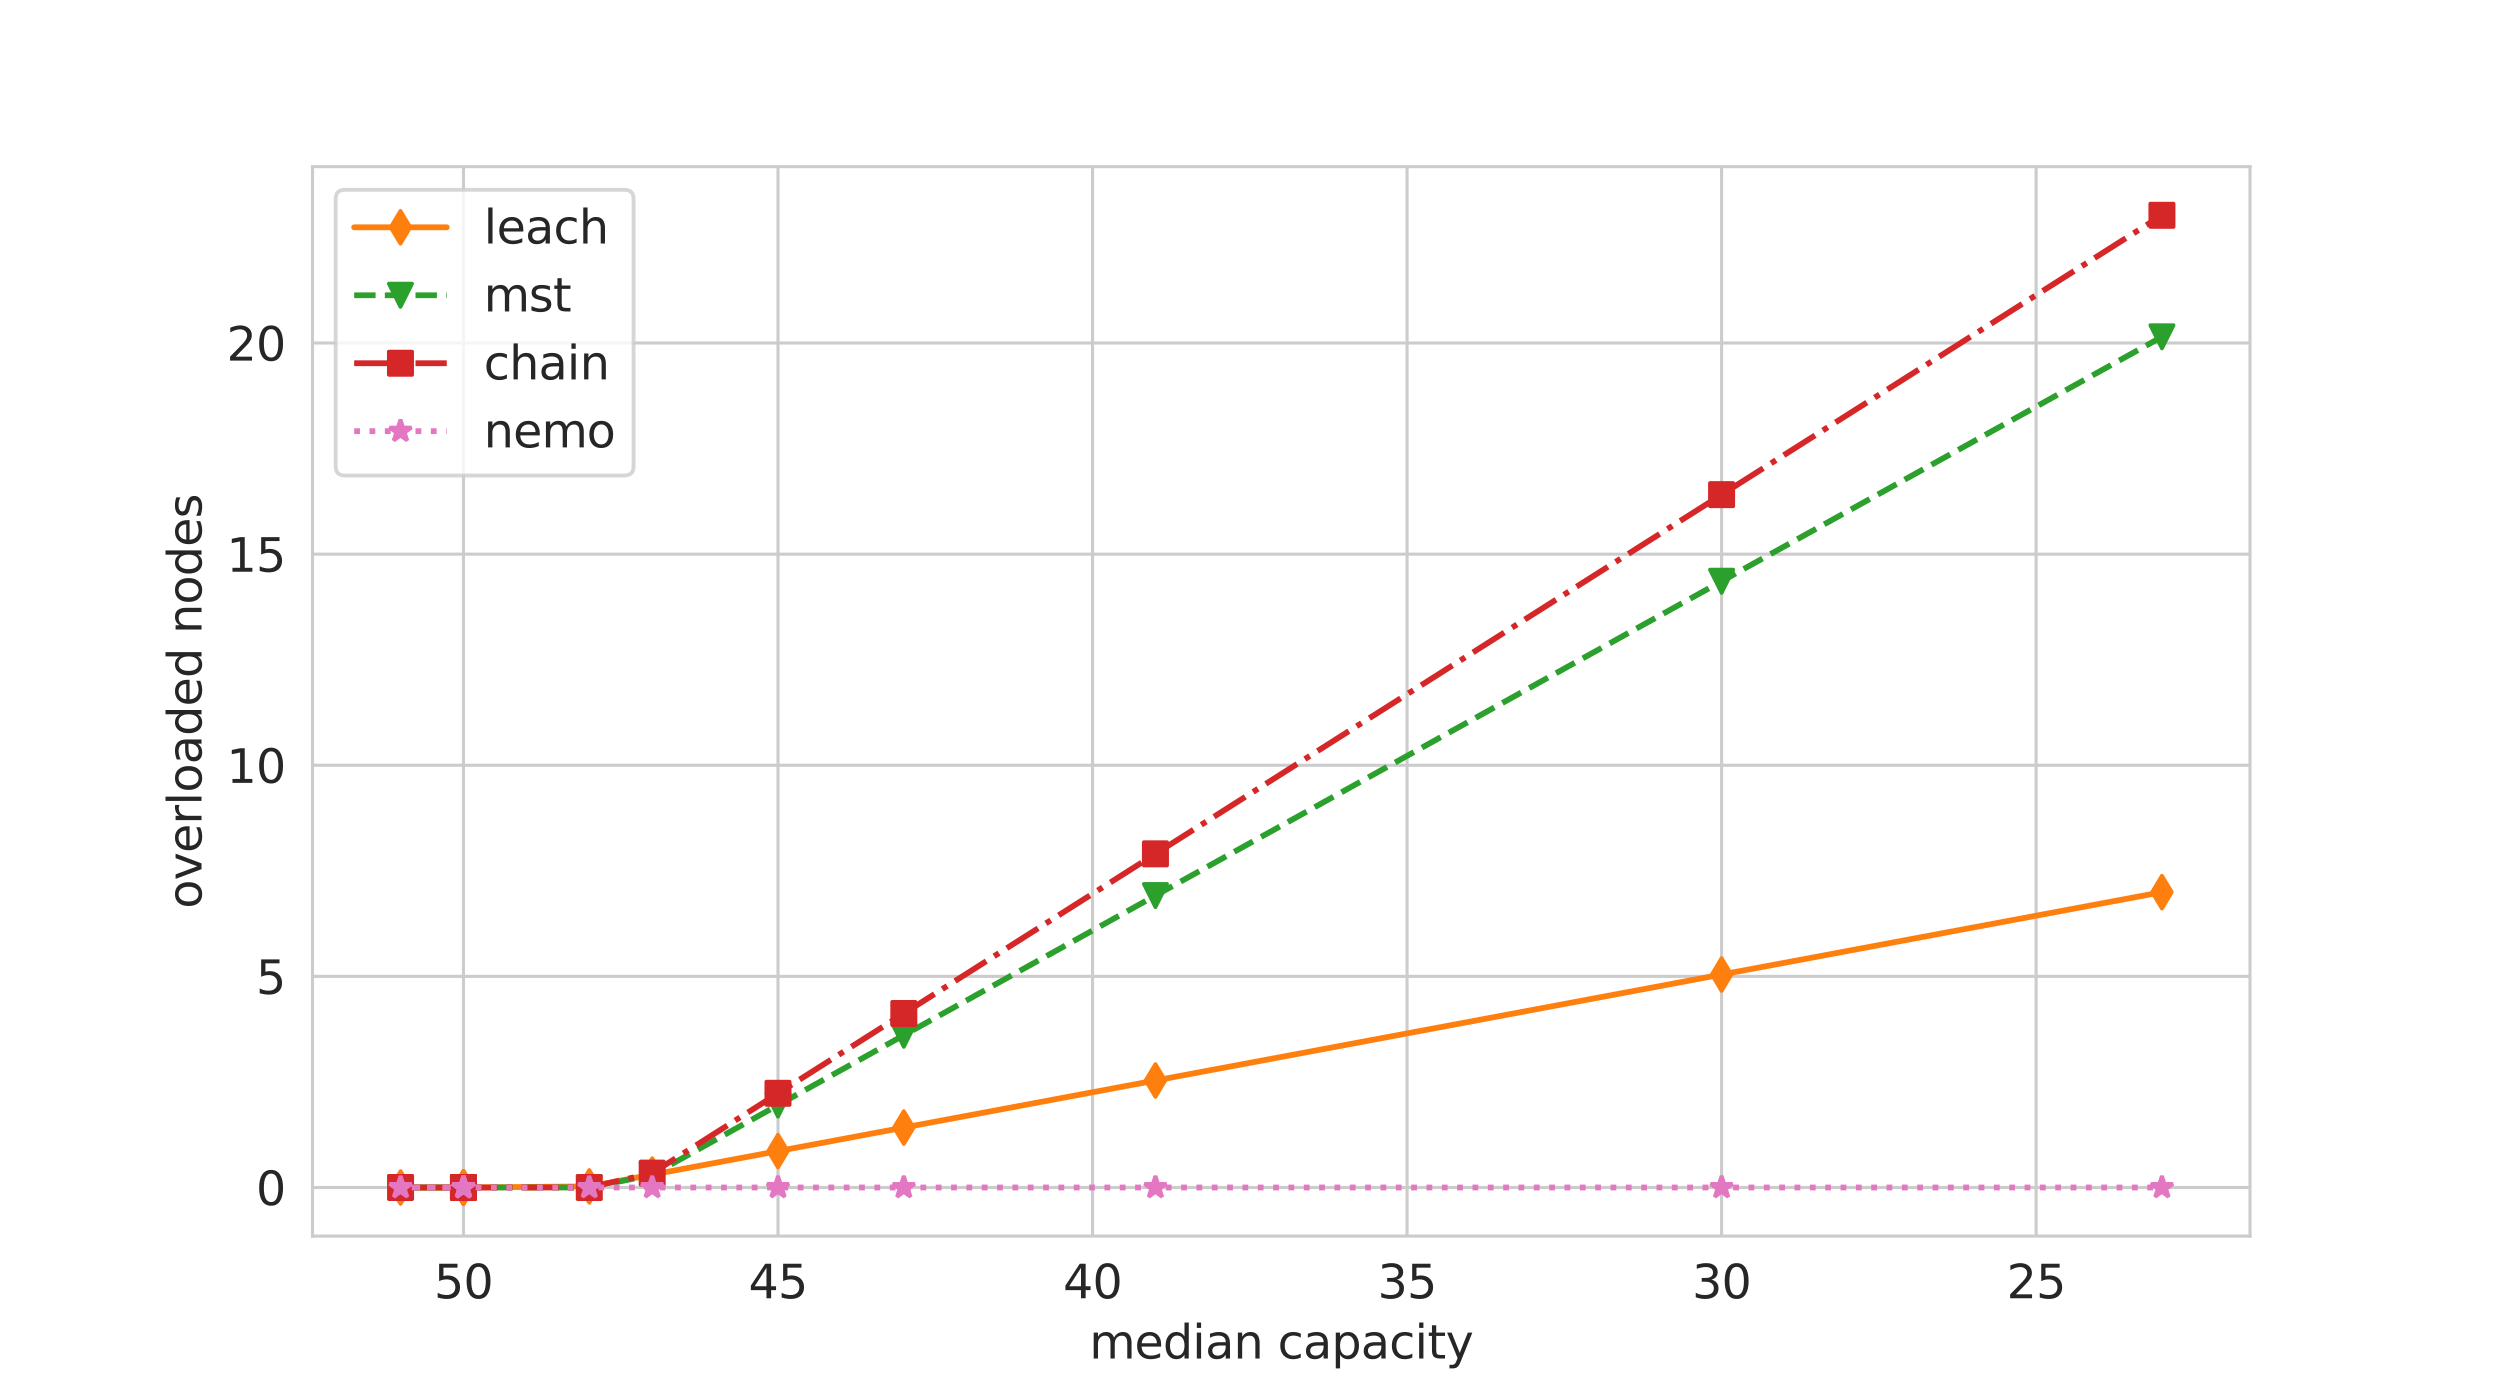 <?xml version="1.0" encoding="utf-8" standalone="no"?>
<!DOCTYPE svg PUBLIC "-//W3C//DTD SVG 1.1//EN"
  "http://www.w3.org/Graphics/SVG/1.1/DTD/svg11.dtd">
<svg xmlns:xlink="http://www.w3.org/1999/xlink" width="648pt" height="360pt" viewBox="0 0 648 360" xmlns="http://www.w3.org/2000/svg" version="1.1">
 <defs>
  <style type="text/css">*{stroke-linejoin: round; stroke-linecap: butt}</style>
 </defs>
 <g id="figure_1">
  <g id="patch_1">
   <path d="M 0 360 
L 648 360 
L 648 0 
L 0 0 
z
" style="fill: #ffffff"/>
  </g>
  <g id="axes_1">
   <g id="patch_2">
    <path d="M 81 320.4 
L 583.2 320.4 
L 583.2 43.2 
L 81 43.2 
z
" style="fill: #ffffff"/>
   </g>
   <g id="matplotlib.axis_1">
    <g id="xtick_1">
     <g id="line2d_1">
      <path d="M 527.762 320.4 
L 527.762 43.2 
" clip-path="url(#p18d44e7e43)" style="fill: none; stroke: #cccccc; stroke-width: 0.8; stroke-linecap: round"/>
     </g>
     <g id="text_1">
      <!-- 25 -->
      <g style="fill: #262626" transform="translate(520.127 336.518) scale(0.12 -0.12)">
       <defs>
        <path id="DejaVuSans-32" d="M 1228 531 
L 3431 531 
L 3431 0 
L 469 0 
L 469 531 
Q 828 903 1448 1529 
Q 2069 2156 2228 2338 
Q 2531 2678 2651 2914 
Q 2772 3150 2772 3378 
Q 2772 3750 2511 3984 
Q 2250 4219 1831 4219 
Q 1534 4219 1204 4116 
Q 875 4013 500 3803 
L 500 4441 
Q 881 4594 1212 4672 
Q 1544 4750 1819 4750 
Q 2544 4750 2975 4387 
Q 3406 4025 3406 3419 
Q 3406 3131 3298 2873 
Q 3191 2616 2906 2266 
Q 2828 2175 2409 1742 
Q 1991 1309 1228 531 
z
" transform="scale(0.016)"/>
        <path id="DejaVuSans-35" d="M 691 4666 
L 3169 4666 
L 3169 4134 
L 1269 4134 
L 1269 2991 
Q 1406 3038 1543 3061 
Q 1681 3084 1819 3084 
Q 2600 3084 3056 2656 
Q 3513 2228 3513 1497 
Q 3513 744 3044 326 
Q 2575 -91 1722 -91 
Q 1428 -91 1123 -41 
Q 819 9 494 109 
L 494 744 
Q 775 591 1075 516 
Q 1375 441 1709 441 
Q 2250 441 2565 725 
Q 2881 1009 2881 1497 
Q 2881 1984 2565 2268 
Q 2250 2553 1709 2553 
Q 1456 2553 1204 2497 
Q 953 2441 691 2322 
L 691 4666 
z
" transform="scale(0.016)"/>
       </defs>
       <use xlink:href="#DejaVuSans-32"/>
       <use xlink:href="#DejaVuSans-35" x="63.623"/>
      </g>
     </g>
    </g>
    <g id="xtick_2">
     <g id="line2d_2">
      <path d="M 446.236 320.4 
L 446.236 43.2 
" clip-path="url(#p18d44e7e43)" style="fill: none; stroke: #cccccc; stroke-width: 0.8; stroke-linecap: round"/>
     </g>
     <g id="text_2">
      <!-- 30 -->
      <g style="fill: #262626" transform="translate(438.601 336.518) scale(0.12 -0.12)">
       <defs>
        <path id="DejaVuSans-33" d="M 2597 2516 
Q 3050 2419 3304 2112 
Q 3559 1806 3559 1356 
Q 3559 666 3084 287 
Q 2609 -91 1734 -91 
Q 1441 -91 1130 -33 
Q 819 25 488 141 
L 488 750 
Q 750 597 1062 519 
Q 1375 441 1716 441 
Q 2309 441 2620 675 
Q 2931 909 2931 1356 
Q 2931 1769 2642 2001 
Q 2353 2234 1838 2234 
L 1294 2234 
L 1294 2753 
L 1863 2753 
Q 2328 2753 2575 2939 
Q 2822 3125 2822 3475 
Q 2822 3834 2567 4026 
Q 2313 4219 1838 4219 
Q 1578 4219 1281 4162 
Q 984 4106 628 3988 
L 628 4550 
Q 988 4650 1302 4700 
Q 1616 4750 1894 4750 
Q 2613 4750 3031 4423 
Q 3450 4097 3450 3541 
Q 3450 3153 3228 2886 
Q 3006 2619 2597 2516 
z
" transform="scale(0.016)"/>
        <path id="DejaVuSans-30" d="M 2034 4250 
Q 1547 4250 1301 3770 
Q 1056 3291 1056 2328 
Q 1056 1369 1301 889 
Q 1547 409 2034 409 
Q 2525 409 2770 889 
Q 3016 1369 3016 2328 
Q 3016 3291 2770 3770 
Q 2525 4250 2034 4250 
z
M 2034 4750 
Q 2819 4750 3233 4129 
Q 3647 3509 3647 2328 
Q 3647 1150 3233 529 
Q 2819 -91 2034 -91 
Q 1250 -91 836 529 
Q 422 1150 422 2328 
Q 422 3509 836 4129 
Q 1250 4750 2034 4750 
z
" transform="scale(0.016)"/>
       </defs>
       <use xlink:href="#DejaVuSans-33"/>
       <use xlink:href="#DejaVuSans-30" x="63.623"/>
      </g>
     </g>
    </g>
    <g id="xtick_3">
     <g id="line2d_3">
      <path d="M 364.71 320.4 
L 364.71 43.2 
" clip-path="url(#p18d44e7e43)" style="fill: none; stroke: #cccccc; stroke-width: 0.8; stroke-linecap: round"/>
     </g>
     <g id="text_3">
      <!-- 35 -->
      <g style="fill: #262626" transform="translate(357.075 336.518) scale(0.12 -0.12)">
       <use xlink:href="#DejaVuSans-33"/>
       <use xlink:href="#DejaVuSans-35" x="63.623"/>
      </g>
     </g>
    </g>
    <g id="xtick_4">
     <g id="line2d_4">
      <path d="M 283.184 320.4 
L 283.184 43.2 
" clip-path="url(#p18d44e7e43)" style="fill: none; stroke: #cccccc; stroke-width: 0.8; stroke-linecap: round"/>
     </g>
     <g id="text_4">
      <!-- 40 -->
      <g style="fill: #262626" transform="translate(275.549 336.518) scale(0.12 -0.12)">
       <defs>
        <path id="DejaVuSans-34" d="M 2419 4116 
L 825 1625 
L 2419 1625 
L 2419 4116 
z
M 2253 4666 
L 3047 4666 
L 3047 1625 
L 3713 1625 
L 3713 1100 
L 3047 1100 
L 3047 0 
L 2419 0 
L 2419 1100 
L 313 1100 
L 313 1709 
L 2253 4666 
z
" transform="scale(0.016)"/>
       </defs>
       <use xlink:href="#DejaVuSans-34"/>
       <use xlink:href="#DejaVuSans-30" x="63.623"/>
      </g>
     </g>
    </g>
    <g id="xtick_5">
     <g id="line2d_5">
      <path d="M 201.658 320.4 
L 201.658 43.2 
" clip-path="url(#p18d44e7e43)" style="fill: none; stroke: #cccccc; stroke-width: 0.8; stroke-linecap: round"/>
     </g>
     <g id="text_5">
      <!-- 45 -->
      <g style="fill: #262626" transform="translate(194.023 336.518) scale(0.12 -0.12)">
       <use xlink:href="#DejaVuSans-34"/>
       <use xlink:href="#DejaVuSans-35" x="63.623"/>
      </g>
     </g>
    </g>
    <g id="xtick_6">
     <g id="line2d_6">
      <path d="M 120.132 320.4 
L 120.132 43.2 
" clip-path="url(#p18d44e7e43)" style="fill: none; stroke: #cccccc; stroke-width: 0.8; stroke-linecap: round"/>
     </g>
     <g id="text_6">
      <!-- 50 -->
      <g style="fill: #262626" transform="translate(112.497 336.518) scale(0.12 -0.12)">
       <use xlink:href="#DejaVuSans-35"/>
       <use xlink:href="#DejaVuSans-30" x="63.623"/>
      </g>
     </g>
    </g>
    <g id="text_7">
     <!-- median capacity -->
     <g style="fill: #262626" transform="translate(282.37 352.132) scale(0.12 -0.12)">
      <defs>
       <path id="DejaVuSans-6d" d="M 3328 2828 
Q 3544 3216 3844 3400 
Q 4144 3584 4550 3584 
Q 5097 3584 5394 3201 
Q 5691 2819 5691 2113 
L 5691 0 
L 5113 0 
L 5113 2094 
Q 5113 2597 4934 2840 
Q 4756 3084 4391 3084 
Q 3944 3084 3684 2787 
Q 3425 2491 3425 1978 
L 3425 0 
L 2847 0 
L 2847 2094 
Q 2847 2600 2669 2842 
Q 2491 3084 2119 3084 
Q 1678 3084 1418 2786 
Q 1159 2488 1159 1978 
L 1159 0 
L 581 0 
L 581 3500 
L 1159 3500 
L 1159 2956 
Q 1356 3278 1631 3431 
Q 1906 3584 2284 3584 
Q 2666 3584 2933 3390 
Q 3200 3197 3328 2828 
z
" transform="scale(0.016)"/>
       <path id="DejaVuSans-65" d="M 3597 1894 
L 3597 1613 
L 953 1613 
Q 991 1019 1311 708 
Q 1631 397 2203 397 
Q 2534 397 2845 478 
Q 3156 559 3463 722 
L 3463 178 
Q 3153 47 2828 -22 
Q 2503 -91 2169 -91 
Q 1331 -91 842 396 
Q 353 884 353 1716 
Q 353 2575 817 3079 
Q 1281 3584 2069 3584 
Q 2775 3584 3186 3129 
Q 3597 2675 3597 1894 
z
M 3022 2063 
Q 3016 2534 2758 2815 
Q 2500 3097 2075 3097 
Q 1594 3097 1305 2825 
Q 1016 2553 972 2059 
L 3022 2063 
z
" transform="scale(0.016)"/>
       <path id="DejaVuSans-64" d="M 2906 2969 
L 2906 4863 
L 3481 4863 
L 3481 0 
L 2906 0 
L 2906 525 
Q 2725 213 2448 61 
Q 2172 -91 1784 -91 
Q 1150 -91 751 415 
Q 353 922 353 1747 
Q 353 2572 751 3078 
Q 1150 3584 1784 3584 
Q 2172 3584 2448 3432 
Q 2725 3281 2906 2969 
z
M 947 1747 
Q 947 1113 1208 752 
Q 1469 391 1925 391 
Q 2381 391 2643 752 
Q 2906 1113 2906 1747 
Q 2906 2381 2643 2742 
Q 2381 3103 1925 3103 
Q 1469 3103 1208 2742 
Q 947 2381 947 1747 
z
" transform="scale(0.016)"/>
       <path id="DejaVuSans-69" d="M 603 3500 
L 1178 3500 
L 1178 0 
L 603 0 
L 603 3500 
z
M 603 4863 
L 1178 4863 
L 1178 4134 
L 603 4134 
L 603 4863 
z
" transform="scale(0.016)"/>
       <path id="DejaVuSans-61" d="M 2194 1759 
Q 1497 1759 1228 1600 
Q 959 1441 959 1056 
Q 959 750 1161 570 
Q 1363 391 1709 391 
Q 2188 391 2477 730 
Q 2766 1069 2766 1631 
L 2766 1759 
L 2194 1759 
z
M 3341 1997 
L 3341 0 
L 2766 0 
L 2766 531 
Q 2569 213 2275 61 
Q 1981 -91 1556 -91 
Q 1019 -91 701 211 
Q 384 513 384 1019 
Q 384 1609 779 1909 
Q 1175 2209 1959 2209 
L 2766 2209 
L 2766 2266 
Q 2766 2663 2505 2880 
Q 2244 3097 1772 3097 
Q 1472 3097 1187 3025 
Q 903 2953 641 2809 
L 641 3341 
Q 956 3463 1253 3523 
Q 1550 3584 1831 3584 
Q 2591 3584 2966 3190 
Q 3341 2797 3341 1997 
z
" transform="scale(0.016)"/>
       <path id="DejaVuSans-6e" d="M 3513 2113 
L 3513 0 
L 2938 0 
L 2938 2094 
Q 2938 2591 2744 2837 
Q 2550 3084 2163 3084 
Q 1697 3084 1428 2787 
Q 1159 2491 1159 1978 
L 1159 0 
L 581 0 
L 581 3500 
L 1159 3500 
L 1159 2956 
Q 1366 3272 1645 3428 
Q 1925 3584 2291 3584 
Q 2894 3584 3203 3211 
Q 3513 2838 3513 2113 
z
" transform="scale(0.016)"/>
       <path id="DejaVuSans-20" transform="scale(0.016)"/>
       <path id="DejaVuSans-63" d="M 3122 3366 
L 3122 2828 
Q 2878 2963 2633 3030 
Q 2388 3097 2138 3097 
Q 1578 3097 1268 2742 
Q 959 2388 959 1747 
Q 959 1106 1268 751 
Q 1578 397 2138 397 
Q 2388 397 2633 464 
Q 2878 531 3122 666 
L 3122 134 
Q 2881 22 2623 -34 
Q 2366 -91 2075 -91 
Q 1284 -91 818 406 
Q 353 903 353 1747 
Q 353 2603 823 3093 
Q 1294 3584 2113 3584 
Q 2378 3584 2631 3529 
Q 2884 3475 3122 3366 
z
" transform="scale(0.016)"/>
       <path id="DejaVuSans-70" d="M 1159 525 
L 1159 -1331 
L 581 -1331 
L 581 3500 
L 1159 3500 
L 1159 2969 
Q 1341 3281 1617 3432 
Q 1894 3584 2278 3584 
Q 2916 3584 3314 3078 
Q 3713 2572 3713 1747 
Q 3713 922 3314 415 
Q 2916 -91 2278 -91 
Q 1894 -91 1617 61 
Q 1341 213 1159 525 
z
M 3116 1747 
Q 3116 2381 2855 2742 
Q 2594 3103 2138 3103 
Q 1681 3103 1420 2742 
Q 1159 2381 1159 1747 
Q 1159 1113 1420 752 
Q 1681 391 2138 391 
Q 2594 391 2855 752 
Q 3116 1113 3116 1747 
z
" transform="scale(0.016)"/>
       <path id="DejaVuSans-74" d="M 1172 4494 
L 1172 3500 
L 2356 3500 
L 2356 3053 
L 1172 3053 
L 1172 1153 
Q 1172 725 1289 603 
Q 1406 481 1766 481 
L 2356 481 
L 2356 0 
L 1766 0 
Q 1100 0 847 248 
Q 594 497 594 1153 
L 594 3053 
L 172 3053 
L 172 3500 
L 594 3500 
L 594 4494 
L 1172 4494 
z
" transform="scale(0.016)"/>
       <path id="DejaVuSans-79" d="M 2059 -325 
Q 1816 -950 1584 -1140 
Q 1353 -1331 966 -1331 
L 506 -1331 
L 506 -850 
L 844 -850 
Q 1081 -850 1212 -737 
Q 1344 -625 1503 -206 
L 1606 56 
L 191 3500 
L 800 3500 
L 1894 763 
L 2988 3500 
L 3597 3500 
L 2059 -325 
z
" transform="scale(0.016)"/>
      </defs>
      <use xlink:href="#DejaVuSans-6d"/>
      <use xlink:href="#DejaVuSans-65" x="97.412"/>
      <use xlink:href="#DejaVuSans-64" x="158.936"/>
      <use xlink:href="#DejaVuSans-69" x="222.412"/>
      <use xlink:href="#DejaVuSans-61" x="250.195"/>
      <use xlink:href="#DejaVuSans-6e" x="311.475"/>
      <use xlink:href="#DejaVuSans-20" x="374.854"/>
      <use xlink:href="#DejaVuSans-63" x="406.641"/>
      <use xlink:href="#DejaVuSans-61" x="461.621"/>
      <use xlink:href="#DejaVuSans-70" x="522.9"/>
      <use xlink:href="#DejaVuSans-61" x="586.377"/>
      <use xlink:href="#DejaVuSans-63" x="647.656"/>
      <use xlink:href="#DejaVuSans-69" x="702.637"/>
      <use xlink:href="#DejaVuSans-74" x="730.42"/>
      <use xlink:href="#DejaVuSans-79" x="769.629"/>
     </g>
    </g>
   </g>
   <g id="matplotlib.axis_2">
    <g id="ytick_1">
     <g id="line2d_7">
      <path d="M 81 307.8 
L 583.2 307.8 
" clip-path="url(#p18d44e7e43)" style="fill: none; stroke: #cccccc; stroke-width: 0.8; stroke-linecap: round"/>
     </g>
     <g id="text_8">
      <!-- 0 -->
      <g style="fill: #262626" transform="translate(66.365 312.359) scale(0.12 -0.12)">
       <use xlink:href="#DejaVuSans-30"/>
      </g>
     </g>
    </g>
    <g id="ytick_2">
     <g id="line2d_8">
      <path d="M 81 253.076 
L 583.2 253.076 
" clip-path="url(#p18d44e7e43)" style="fill: none; stroke: #cccccc; stroke-width: 0.8; stroke-linecap: round"/>
     </g>
     <g id="text_9">
      <!-- 5 -->
      <g style="fill: #262626" transform="translate(66.365 257.635) scale(0.12 -0.12)">
       <use xlink:href="#DejaVuSans-35"/>
      </g>
     </g>
    </g>
    <g id="ytick_3">
     <g id="line2d_9">
      <path d="M 81 198.352 
L 583.2 198.352 
" clip-path="url(#p18d44e7e43)" style="fill: none; stroke: #cccccc; stroke-width: 0.8; stroke-linecap: round"/>
     </g>
     <g id="text_10">
      <!-- 10 -->
      <g style="fill: #262626" transform="translate(58.73 202.911) scale(0.12 -0.12)">
       <defs>
        <path id="DejaVuSans-31" d="M 794 531 
L 1825 531 
L 1825 4091 
L 703 3866 
L 703 4441 
L 1819 4666 
L 2450 4666 
L 2450 531 
L 3481 531 
L 3481 0 
L 794 0 
L 794 531 
z
" transform="scale(0.016)"/>
       </defs>
       <use xlink:href="#DejaVuSans-31"/>
       <use xlink:href="#DejaVuSans-30" x="63.623"/>
      </g>
     </g>
    </g>
    <g id="ytick_4">
     <g id="line2d_10">
      <path d="M 81 143.628 
L 583.2 143.628 
" clip-path="url(#p18d44e7e43)" style="fill: none; stroke: #cccccc; stroke-width: 0.8; stroke-linecap: round"/>
     </g>
     <g id="text_11">
      <!-- 15 -->
      <g style="fill: #262626" transform="translate(58.73 148.187) scale(0.12 -0.12)">
       <use xlink:href="#DejaVuSans-31"/>
       <use xlink:href="#DejaVuSans-35" x="63.623"/>
      </g>
     </g>
    </g>
    <g id="ytick_5">
     <g id="line2d_11">
      <path d="M 81 88.903 
L 583.2 88.903 
" clip-path="url(#p18d44e7e43)" style="fill: none; stroke: #cccccc; stroke-width: 0.8; stroke-linecap: round"/>
     </g>
     <g id="text_12">
      <!-- 20 -->
      <g style="fill: #262626" transform="translate(58.73 93.463) scale(0.12 -0.12)">
       <use xlink:href="#DejaVuSans-32"/>
       <use xlink:href="#DejaVuSans-30" x="63.623"/>
      </g>
     </g>
    </g>
    <g id="text_13">
     <!-- overloaded nodes -->
     <g style="fill: #262626" transform="translate(52.234 235.513) rotate(-90) scale(0.12 -0.12)">
      <defs>
       <path id="DejaVuSans-6f" d="M 1959 3097 
Q 1497 3097 1228 2736 
Q 959 2375 959 1747 
Q 959 1119 1226 758 
Q 1494 397 1959 397 
Q 2419 397 2687 759 
Q 2956 1122 2956 1747 
Q 2956 2369 2687 2733 
Q 2419 3097 1959 3097 
z
M 1959 3584 
Q 2709 3584 3137 3096 
Q 3566 2609 3566 1747 
Q 3566 888 3137 398 
Q 2709 -91 1959 -91 
Q 1206 -91 779 398 
Q 353 888 353 1747 
Q 353 2609 779 3096 
Q 1206 3584 1959 3584 
z
" transform="scale(0.016)"/>
       <path id="DejaVuSans-76" d="M 191 3500 
L 800 3500 
L 1894 563 
L 2988 3500 
L 3597 3500 
L 2284 0 
L 1503 0 
L 191 3500 
z
" transform="scale(0.016)"/>
       <path id="DejaVuSans-72" d="M 2631 2963 
Q 2534 3019 2420 3045 
Q 2306 3072 2169 3072 
Q 1681 3072 1420 2755 
Q 1159 2438 1159 1844 
L 1159 0 
L 581 0 
L 581 3500 
L 1159 3500 
L 1159 2956 
Q 1341 3275 1631 3429 
Q 1922 3584 2338 3584 
Q 2397 3584 2469 3576 
Q 2541 3569 2628 3553 
L 2631 2963 
z
" transform="scale(0.016)"/>
       <path id="DejaVuSans-6c" d="M 603 4863 
L 1178 4863 
L 1178 0 
L 603 0 
L 603 4863 
z
" transform="scale(0.016)"/>
       <path id="DejaVuSans-73" d="M 2834 3397 
L 2834 2853 
Q 2591 2978 2328 3040 
Q 2066 3103 1784 3103 
Q 1356 3103 1142 2972 
Q 928 2841 928 2578 
Q 928 2378 1081 2264 
Q 1234 2150 1697 2047 
L 1894 2003 
Q 2506 1872 2764 1633 
Q 3022 1394 3022 966 
Q 3022 478 2636 193 
Q 2250 -91 1575 -91 
Q 1294 -91 989 -36 
Q 684 19 347 128 
L 347 722 
Q 666 556 975 473 
Q 1284 391 1588 391 
Q 1994 391 2212 530 
Q 2431 669 2431 922 
Q 2431 1156 2273 1281 
Q 2116 1406 1581 1522 
L 1381 1569 
Q 847 1681 609 1914 
Q 372 2147 372 2553 
Q 372 3047 722 3315 
Q 1072 3584 1716 3584 
Q 2034 3584 2315 3537 
Q 2597 3491 2834 3397 
z
" transform="scale(0.016)"/>
      </defs>
      <use xlink:href="#DejaVuSans-6f"/>
      <use xlink:href="#DejaVuSans-76" x="61.182"/>
      <use xlink:href="#DejaVuSans-65" x="120.361"/>
      <use xlink:href="#DejaVuSans-72" x="181.885"/>
      <use xlink:href="#DejaVuSans-6c" x="222.998"/>
      <use xlink:href="#DejaVuSans-6f" x="250.781"/>
      <use xlink:href="#DejaVuSans-61" x="311.963"/>
      <use xlink:href="#DejaVuSans-64" x="373.242"/>
      <use xlink:href="#DejaVuSans-65" x="436.719"/>
      <use xlink:href="#DejaVuSans-64" x="498.242"/>
      <use xlink:href="#DejaVuSans-20" x="561.719"/>
      <use xlink:href="#DejaVuSans-6e" x="593.506"/>
      <use xlink:href="#DejaVuSans-6f" x="656.885"/>
      <use xlink:href="#DejaVuSans-64" x="718.066"/>
      <use xlink:href="#DejaVuSans-65" x="781.543"/>
      <use xlink:href="#DejaVuSans-73" x="843.066"/>
     </g>
    </g>
   </g>
   <g id="line2d_12">
    <path d="M 120.132 307.8 
L 103.827 307.8 
L 120.132 307.8 
L 120.132 307.8 
L 120.132 307.8 
L 152.743 307.516 
L 169.048 304.465 
L 201.658 298.363 
L 234.269 292.261 
L 299.49 280.057 
L 446.236 252.598 
L 560.373 231.241 
" clip-path="url(#p18d44e7e43)" style="fill: none; stroke: #ff7f0e; stroke-width: 1.5; stroke-linecap: round"/>
    <defs>
     <path id="m2c59399b24" d="M -0 4.243 
L 2.546 0 
L 0 -4.243 
L -2.546 -0 
z
" style="stroke: #ff7f0e; stroke-linejoin: miter"/>
    </defs>
    <g clip-path="url(#p18d44e7e43)">
     <use xlink:href="#m2c59399b24" x="120.132" y="307.8" style="fill: #ff7f0e; stroke: #ff7f0e; stroke-linejoin: miter"/>
     <use xlink:href="#m2c59399b24" x="103.827" y="307.8" style="fill: #ff7f0e; stroke: #ff7f0e; stroke-linejoin: miter"/>
     <use xlink:href="#m2c59399b24" x="120.132" y="307.8" style="fill: #ff7f0e; stroke: #ff7f0e; stroke-linejoin: miter"/>
     <use xlink:href="#m2c59399b24" x="120.132" y="307.8" style="fill: #ff7f0e; stroke: #ff7f0e; stroke-linejoin: miter"/>
     <use xlink:href="#m2c59399b24" x="120.132" y="307.8" style="fill: #ff7f0e; stroke: #ff7f0e; stroke-linejoin: miter"/>
     <use xlink:href="#m2c59399b24" x="152.743" y="307.516" style="fill: #ff7f0e; stroke: #ff7f0e; stroke-linejoin: miter"/>
     <use xlink:href="#m2c59399b24" x="169.048" y="304.465" style="fill: #ff7f0e; stroke: #ff7f0e; stroke-linejoin: miter"/>
     <use xlink:href="#m2c59399b24" x="201.658" y="298.363" style="fill: #ff7f0e; stroke: #ff7f0e; stroke-linejoin: miter"/>
     <use xlink:href="#m2c59399b24" x="234.269" y="292.261" style="fill: #ff7f0e; stroke: #ff7f0e; stroke-linejoin: miter"/>
     <use xlink:href="#m2c59399b24" x="299.49" y="280.057" style="fill: #ff7f0e; stroke: #ff7f0e; stroke-linejoin: miter"/>
     <use xlink:href="#m2c59399b24" x="446.236" y="252.598" style="fill: #ff7f0e; stroke: #ff7f0e; stroke-linejoin: miter"/>
     <use xlink:href="#m2c59399b24" x="560.373" y="231.241" style="fill: #ff7f0e; stroke: #ff7f0e; stroke-linejoin: miter"/>
    </g>
   </g>
   <g id="line2d_13">
    <path d="M 120.132 307.8 
L 103.827 307.8 
L 120.132 307.8 
L 120.132 307.8 
L 120.132 307.8 
L 152.743 307.8 
L 169.048 304.541 
L 201.658 286.438 
L 234.269 268.334 
L 299.49 232.128 
L 446.236 150.662 
L 560.373 87.3 
" clip-path="url(#p18d44e7e43)" style="fill: none; stroke-dasharray: 5.55,2.4; stroke-dashoffset: 0; stroke: #2ca02c; stroke-width: 1.5"/>
    <defs>
     <path id="m1829087231" d="M -0 3 
L 3 -3 
L -3 -3 
z
" style="stroke: #2ca02c; stroke-linejoin: miter"/>
    </defs>
    <g clip-path="url(#p18d44e7e43)">
     <use xlink:href="#m1829087231" x="120.132" y="307.8" style="fill: #2ca02c; stroke: #2ca02c; stroke-linejoin: miter"/>
     <use xlink:href="#m1829087231" x="103.827" y="307.8" style="fill: #2ca02c; stroke: #2ca02c; stroke-linejoin: miter"/>
     <use xlink:href="#m1829087231" x="120.132" y="307.8" style="fill: #2ca02c; stroke: #2ca02c; stroke-linejoin: miter"/>
     <use xlink:href="#m1829087231" x="120.132" y="307.8" style="fill: #2ca02c; stroke: #2ca02c; stroke-linejoin: miter"/>
     <use xlink:href="#m1829087231" x="120.132" y="307.8" style="fill: #2ca02c; stroke: #2ca02c; stroke-linejoin: miter"/>
     <use xlink:href="#m1829087231" x="152.743" y="307.8" style="fill: #2ca02c; stroke: #2ca02c; stroke-linejoin: miter"/>
     <use xlink:href="#m1829087231" x="169.048" y="304.541" style="fill: #2ca02c; stroke: #2ca02c; stroke-linejoin: miter"/>
     <use xlink:href="#m1829087231" x="201.658" y="286.438" style="fill: #2ca02c; stroke: #2ca02c; stroke-linejoin: miter"/>
     <use xlink:href="#m1829087231" x="234.269" y="268.334" style="fill: #2ca02c; stroke: #2ca02c; stroke-linejoin: miter"/>
     <use xlink:href="#m1829087231" x="299.49" y="232.128" style="fill: #2ca02c; stroke: #2ca02c; stroke-linejoin: miter"/>
     <use xlink:href="#m1829087231" x="446.236" y="150.662" style="fill: #2ca02c; stroke: #2ca02c; stroke-linejoin: miter"/>
     <use xlink:href="#m1829087231" x="560.373" y="87.3" style="fill: #2ca02c; stroke: #2ca02c; stroke-linejoin: miter"/>
    </g>
   </g>
   <g id="line2d_14">
    <path d="M 120.132 307.8 
L 103.827 307.8 
L 120.132 307.8 
L 120.132 307.8 
L 120.132 307.8 
L 152.743 307.8 
L 169.048 304.076 
L 201.658 283.386 
L 234.269 262.697 
L 299.49 221.317 
L 446.236 128.214 
L 560.373 55.8 
" clip-path="url(#p18d44e7e43)" style="fill: none; stroke-dasharray: 9.6,2.4,1.5,2.4; stroke-dashoffset: 0; stroke: #d62728; stroke-width: 1.5"/>
    <defs>
     <path id="m15c185dae4" d="M -3 3 
L 3 3 
L 3 -3 
L -3 -3 
z
" style="stroke: #d62728; stroke-linejoin: miter"/>
    </defs>
    <g clip-path="url(#p18d44e7e43)">
     <use xlink:href="#m15c185dae4" x="120.132" y="307.8" style="fill: #d62728; stroke: #d62728; stroke-linejoin: miter"/>
     <use xlink:href="#m15c185dae4" x="103.827" y="307.8" style="fill: #d62728; stroke: #d62728; stroke-linejoin: miter"/>
     <use xlink:href="#m15c185dae4" x="120.132" y="307.8" style="fill: #d62728; stroke: #d62728; stroke-linejoin: miter"/>
     <use xlink:href="#m15c185dae4" x="120.132" y="307.8" style="fill: #d62728; stroke: #d62728; stroke-linejoin: miter"/>
     <use xlink:href="#m15c185dae4" x="120.132" y="307.8" style="fill: #d62728; stroke: #d62728; stroke-linejoin: miter"/>
     <use xlink:href="#m15c185dae4" x="152.743" y="307.8" style="fill: #d62728; stroke: #d62728; stroke-linejoin: miter"/>
     <use xlink:href="#m15c185dae4" x="169.048" y="304.076" style="fill: #d62728; stroke: #d62728; stroke-linejoin: miter"/>
     <use xlink:href="#m15c185dae4" x="201.658" y="283.386" style="fill: #d62728; stroke: #d62728; stroke-linejoin: miter"/>
     <use xlink:href="#m15c185dae4" x="234.269" y="262.697" style="fill: #d62728; stroke: #d62728; stroke-linejoin: miter"/>
     <use xlink:href="#m15c185dae4" x="299.49" y="221.317" style="fill: #d62728; stroke: #d62728; stroke-linejoin: miter"/>
     <use xlink:href="#m15c185dae4" x="446.236" y="128.214" style="fill: #d62728; stroke: #d62728; stroke-linejoin: miter"/>
     <use xlink:href="#m15c185dae4" x="560.373" y="55.8" style="fill: #d62728; stroke: #d62728; stroke-linejoin: miter"/>
    </g>
   </g>
   <g id="line2d_15">
    <path d="M 120.132 307.8 
L 103.827 307.8 
L 120.132 307.8 
L 120.132 307.8 
L 120.132 307.8 
L 152.743 307.8 
L 169.048 307.8 
L 201.658 307.8 
L 234.269 307.8 
L 299.49 307.8 
L 446.236 307.8 
L 560.373 307.8 
" clip-path="url(#p18d44e7e43)" style="fill: none; stroke-dasharray: 1.5,2.475; stroke-dashoffset: 0; stroke: #e377c2; stroke-width: 1.5"/>
    <defs>
     <path id="m269fbd45f3" d="M 0 -3 
L -0.674 -0.927 
L -2.853 -0.927 
L -1.09 0.354 
L -1.763 2.427 
L -0 1.146 
L 1.763 2.427 
L 1.09 0.354 
L 2.853 -0.927 
L 0.674 -0.927 
z
" style="stroke: #e377c2; stroke-linejoin: bevel"/>
    </defs>
    <g clip-path="url(#p18d44e7e43)">
     <use xlink:href="#m269fbd45f3" x="120.132" y="307.8" style="fill: #e377c2; stroke: #e377c2; stroke-linejoin: bevel"/>
     <use xlink:href="#m269fbd45f3" x="103.827" y="307.8" style="fill: #e377c2; stroke: #e377c2; stroke-linejoin: bevel"/>
     <use xlink:href="#m269fbd45f3" x="120.132" y="307.8" style="fill: #e377c2; stroke: #e377c2; stroke-linejoin: bevel"/>
     <use xlink:href="#m269fbd45f3" x="120.132" y="307.8" style="fill: #e377c2; stroke: #e377c2; stroke-linejoin: bevel"/>
     <use xlink:href="#m269fbd45f3" x="120.132" y="307.8" style="fill: #e377c2; stroke: #e377c2; stroke-linejoin: bevel"/>
     <use xlink:href="#m269fbd45f3" x="152.743" y="307.8" style="fill: #e377c2; stroke: #e377c2; stroke-linejoin: bevel"/>
     <use xlink:href="#m269fbd45f3" x="169.048" y="307.8" style="fill: #e377c2; stroke: #e377c2; stroke-linejoin: bevel"/>
     <use xlink:href="#m269fbd45f3" x="201.658" y="307.8" style="fill: #e377c2; stroke: #e377c2; stroke-linejoin: bevel"/>
     <use xlink:href="#m269fbd45f3" x="234.269" y="307.8" style="fill: #e377c2; stroke: #e377c2; stroke-linejoin: bevel"/>
     <use xlink:href="#m269fbd45f3" x="299.49" y="307.8" style="fill: #e377c2; stroke: #e377c2; stroke-linejoin: bevel"/>
     <use xlink:href="#m269fbd45f3" x="446.236" y="307.8" style="fill: #e377c2; stroke: #e377c2; stroke-linejoin: bevel"/>
     <use xlink:href="#m269fbd45f3" x="560.373" y="307.8" style="fill: #e377c2; stroke: #e377c2; stroke-linejoin: bevel"/>
    </g>
   </g>
   <g id="patch_3">
    <path d="M 81 320.4 
L 81 43.2 
" style="fill: none; stroke: #cccccc; stroke-width: 0.8; stroke-linejoin: miter; stroke-linecap: square"/>
   </g>
   <g id="patch_4">
    <path d="M 583.2 320.4 
L 583.2 43.2 
" style="fill: none; stroke: #cccccc; stroke-width: 0.8; stroke-linejoin: miter; stroke-linecap: square"/>
   </g>
   <g id="patch_5">
    <path d="M 81 320.4 
L 583.2 320.4 
" style="fill: none; stroke: #cccccc; stroke-width: 0.8; stroke-linejoin: miter; stroke-linecap: square"/>
   </g>
   <g id="patch_6">
    <path d="M 81 43.2 
L 583.2 43.2 
" style="fill: none; stroke: #cccccc; stroke-width: 0.8; stroke-linejoin: miter; stroke-linecap: square"/>
   </g>
   <g id="legend_1">
    <g id="patch_7">
     <path d="M 89.4 123.255 
L 161.82 123.255 
Q 164.22 123.255 164.22 120.855 
L 164.22 51.6 
Q 164.22 49.2 161.82 49.2 
L 89.4 49.2 
Q 87 49.2 87 51.6 
L 87 120.855 
Q 87 123.255 89.4 123.255 
z
" style="fill: #ffffff; opacity: 0.8; stroke: #cccccc; stroke-linejoin: miter"/>
    </g>
    <g id="line2d_16">
     <path d="M 91.8 58.918 
L 103.8 58.918 
L 115.8 58.918 
" style="fill: none; stroke: #ff7f0e; stroke-width: 1.5; stroke-linecap: round"/>
     <g>
      <use xlink:href="#m2c59399b24" x="103.8" y="58.918" style="fill: #ff7f0e; stroke: #ff7f0e; stroke-linejoin: miter"/>
     </g>
    </g>
    <g id="text_14">
     <!-- leach -->
     <g style="fill: #262626" transform="translate(125.4 63.118) scale(0.12 -0.12)">
      <defs>
       <path id="DejaVuSans-68" d="M 3513 2113 
L 3513 0 
L 2938 0 
L 2938 2094 
Q 2938 2591 2744 2837 
Q 2550 3084 2163 3084 
Q 1697 3084 1428 2787 
Q 1159 2491 1159 1978 
L 1159 0 
L 581 0 
L 581 4863 
L 1159 4863 
L 1159 2956 
Q 1366 3272 1645 3428 
Q 1925 3584 2291 3584 
Q 2894 3584 3203 3211 
Q 3513 2838 3513 2113 
z
" transform="scale(0.016)"/>
      </defs>
      <use xlink:href="#DejaVuSans-6c"/>
      <use xlink:href="#DejaVuSans-65" x="27.783"/>
      <use xlink:href="#DejaVuSans-61" x="89.307"/>
      <use xlink:href="#DejaVuSans-63" x="150.586"/>
      <use xlink:href="#DejaVuSans-68" x="205.566"/>
     </g>
    </g>
    <g id="line2d_17">
     <path d="M 91.8 76.532 
L 103.8 76.532 
L 115.8 76.532 
" style="fill: none; stroke-dasharray: 5.55,2.4; stroke-dashoffset: 0; stroke: #2ca02c; stroke-width: 1.5"/>
     <g>
      <use xlink:href="#m1829087231" x="103.8" y="76.532" style="fill: #2ca02c; stroke: #2ca02c; stroke-linejoin: miter"/>
     </g>
    </g>
    <g id="text_15">
     <!-- mst -->
     <g style="fill: #262626" transform="translate(125.4 80.732) scale(0.12 -0.12)">
      <use xlink:href="#DejaVuSans-6d"/>
      <use xlink:href="#DejaVuSans-73" x="97.412"/>
      <use xlink:href="#DejaVuSans-74" x="149.512"/>
     </g>
    </g>
    <g id="line2d_18">
     <path d="M 91.8 94.146 
L 103.8 94.146 
L 115.8 94.146 
" style="fill: none; stroke-dasharray: 9.6,2.4,1.5,2.4; stroke-dashoffset: 0; stroke: #d62728; stroke-width: 1.5"/>
     <g>
      <use xlink:href="#m15c185dae4" x="103.8" y="94.146" style="fill: #d62728; stroke: #d62728; stroke-linejoin: miter"/>
     </g>
    </g>
    <g id="text_16">
     <!-- chain -->
     <g style="fill: #262626" transform="translate(125.4 98.346) scale(0.12 -0.12)">
      <use xlink:href="#DejaVuSans-63"/>
      <use xlink:href="#DejaVuSans-68" x="54.98"/>
      <use xlink:href="#DejaVuSans-61" x="118.359"/>
      <use xlink:href="#DejaVuSans-69" x="179.639"/>
      <use xlink:href="#DejaVuSans-6e" x="207.422"/>
     </g>
    </g>
    <g id="line2d_19">
     <path d="M 91.8 111.759 
L 103.8 111.759 
L 115.8 111.759 
" style="fill: none; stroke-dasharray: 1.5,2.475; stroke-dashoffset: 0; stroke: #e377c2; stroke-width: 1.5"/>
     <g>
      <use xlink:href="#m269fbd45f3" x="103.8" y="111.759" style="fill: #e377c2; stroke: #e377c2; stroke-linejoin: bevel"/>
     </g>
    </g>
    <g id="text_17">
     <!-- nemo -->
     <g style="fill: #262626" transform="translate(125.4 115.959) scale(0.12 -0.12)">
      <use xlink:href="#DejaVuSans-6e"/>
      <use xlink:href="#DejaVuSans-65" x="63.379"/>
      <use xlink:href="#DejaVuSans-6d" x="124.902"/>
      <use xlink:href="#DejaVuSans-6f" x="222.314"/>
     </g>
    </g>
   </g>
  </g>
 </g>
 <defs>
  <clipPath id="p18d44e7e43">
   <rect x="81" y="43.2" width="502.2" height="277.2"/>
  </clipPath>
 </defs>
</svg>

